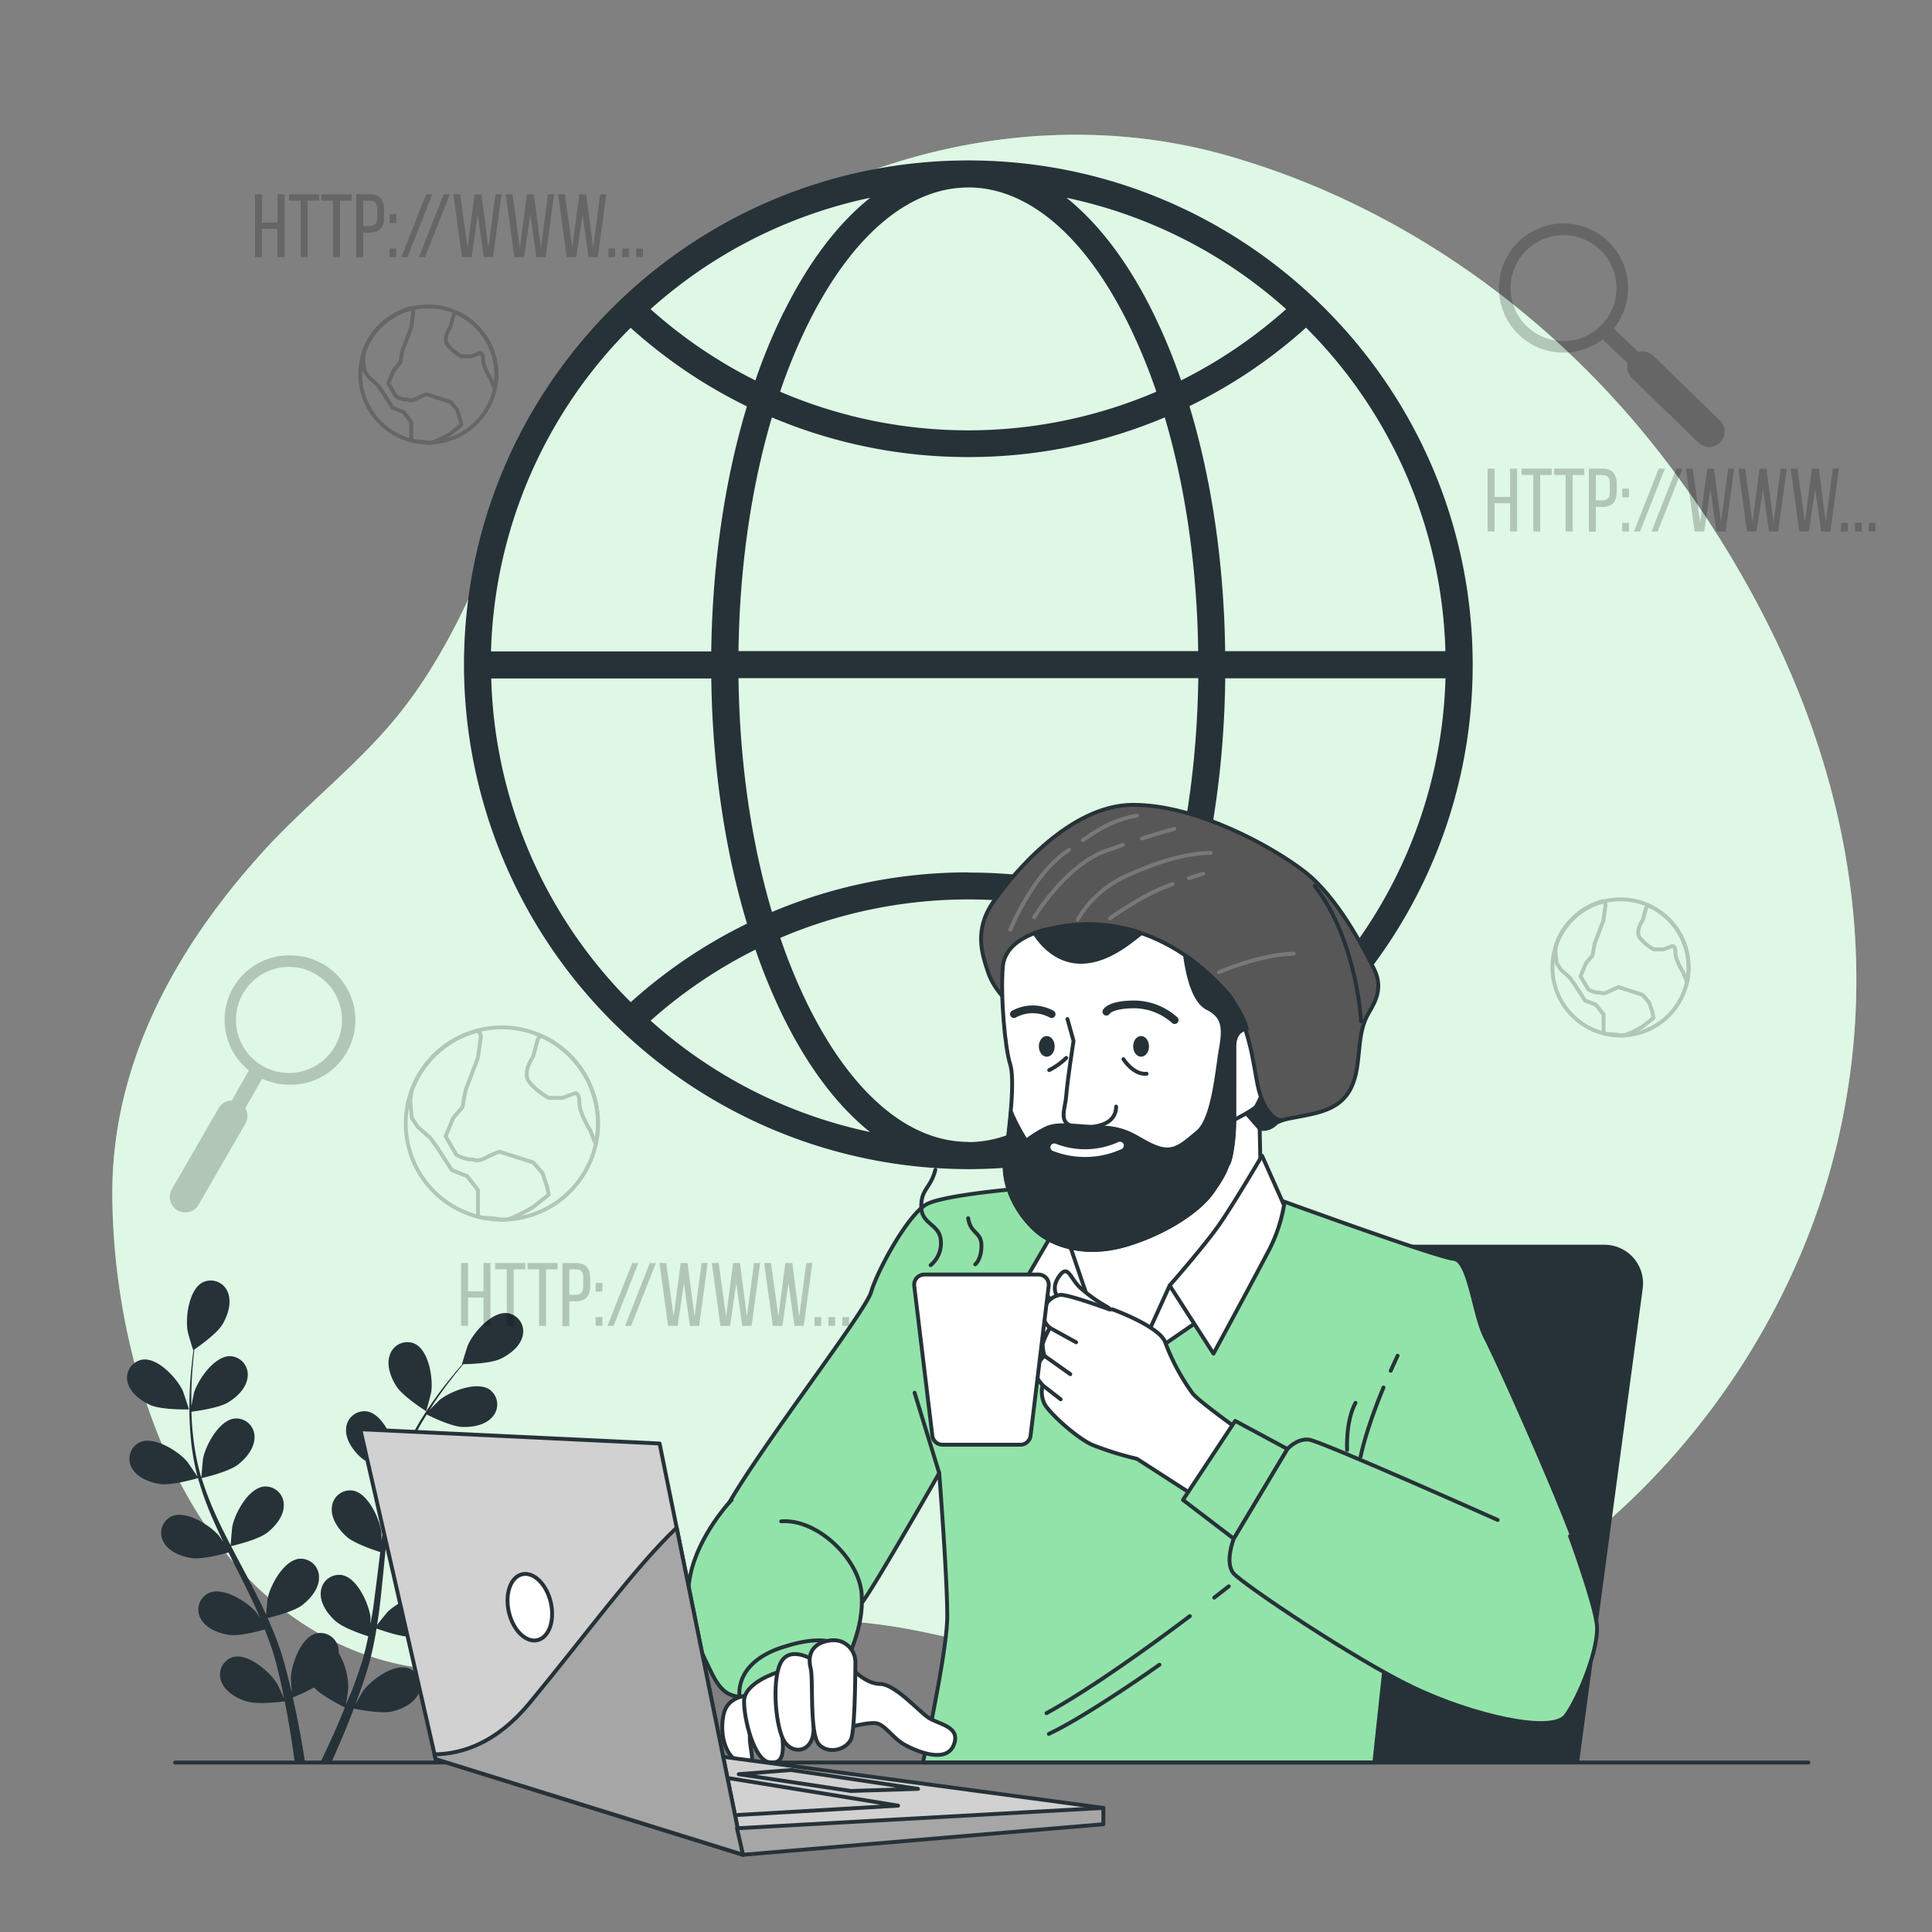 <svg xmlns="http://www.w3.org/2000/svg" viewBox="0 0 500 500"><rect x="0" y="0" width="500" height="500" fill="#808080" stroke="none"/><g id="freepik--background-simple--inject-2"><path d="M459.25,165a267.49,267.49,0,0,0-25.16-41.76C406,84.69,365.3,53.85,317.61,40.26,269,26.38,213.86,40,174.92,73.37a167.45,167.45,0,0,0-45.6,63.08c-7,17-14.56,34.16-26.42,48.8C92.56,198,79.06,208.26,68,220.49c-23,25.34-39.11,55.27-38.93,88.82.22,42.87,17.49,99.07,61.86,117.53,36.69,15.27,77.69-4.7,115.56-7.23,35.36-2.35,66.09,15.89,100.43,16.28,81.89.93,149.94-64.35,168.2-138.62C486.5,250.87,478.81,205.75,459.25,165Z" style="fill:#92E3A9"></path><path d="M459.25,165a267.49,267.49,0,0,0-25.16-41.76C406,84.69,365.3,53.85,317.61,40.26,269,26.38,213.86,40,174.92,73.37a167.45,167.45,0,0,0-45.6,63.08c-7,17-14.56,34.16-26.42,48.8C92.56,198,79.06,208.26,68,220.49c-23,25.34-39.11,55.27-38.93,88.82.22,42.87,17.49,99.07,61.86,117.53,36.69,15.27,77.69-4.7,115.56-7.23,35.36-2.35,66.09,15.89,100.43,16.28,81.89.93,149.94-64.35,168.2-138.62C486.5,250.87,478.81,205.75,459.25,165Z" style="fill:#fff;opacity:0.7"></path></g><g id="freepik--Plants--inject-2"><path d="M39,363.66c2.88,1.26,9.93,1.1,9.93,1.1s-1.51-4.61-1.65-4.89c-1.54-3.23-6.43-8.57-10.41-8a4.76,4.76,0,0,0-3.81,6C33.75,360.54,36.58,362.59,39,363.66Z" style="fill:#263238"></path><path d="M41.46,384.07c3,.43,9.28-1.39,9.78-1.54a83.09,83.09,0,0,0,3.81,10.55c.87,2,1.8,4,2.76,6-.57-.84-1.09-1.59-1.18-1.68-2.34-2.72-8.47-6.57-12.16-5a4.74,4.74,0,0,0-2.1,6.74c1.36,2.49,4.63,3.71,7.28,4.1s8.08-1.06,9.5-1.46c.37.76.74,1.52,1.12,2.28,1.82,3.62,3.65,7.23,5.34,10.83.6,1.26,1.14,2.53,1.68,3.8-.51-.75-.94-1.37-1-1.46-2.34-2.71-8.47-6.57-12.16-5A4.76,4.76,0,0,0,52,419c1.37,2.48,4.64,3.71,7.28,4.1s7.56-.92,9.25-1.39c.52,1.32,1,2.63,1.48,3.93.29.89.62,1.73.86,2.65s.5,1.79.74,2.67c.41,1.71.85,3.48,1.21,5.16.26,1.17.48,2.29.71,3.42-.58-1.27-1.76-3.73-1.88-3.92-1.91-3-7.38-7.78-11.27-6.79a4.74,4.74,0,0,0-3.1,6.35c1,2.66,4,4.37,6.57,5.15,2.82.87,9.06.08,9.84,0,.38,1.87.72,3.69,1,5.41.67,3.79,1.17,7.19,1.56,10.07H78.9c-.46-3-1.06-6.52-1.85-10.51-.37-1.9-.81-3.91-1.28-6a52,52,0,0,0,5.49-2.58c2.06,2.22,7.32,4.83,8,5.16-.71,1.76-1.43,3.47-2.13,5.07-1.45,3.35-2.84,6.32-4.06,8.84h2.85c1-2.33,2.2-5,3.4-7.92.74-1.78,1.49-3.71,2.24-5.69.75.16,6.93,1.41,9.81.76,2.61-.59,5.77-2.06,6.94-4.64a4.75,4.75,0,0,0-2.62-6.57c-3.8-1.28-9.61,3-11.74,5.93-.12.17-1.28,2.17-2,3.44.3-.81.61-1.6.91-2.44.61-1.65,1.16-3.32,1.77-5.11.26-.88.53-1.77.79-2.66s.48-1.85.72-2.78c.52-2.17.93-4.4,1.31-6.65,1.45.52,6.63,2.33,9.31,2.14s6-1.17,7.56-3.55a4.74,4.74,0,0,0-1.59-6.88c-3.57-1.84-10,1.55-12.51,4.08-.15.16-1.77,2.18-2.64,3.3.21-1.35.43-2.71.6-4.09.5-4,.87-8,1.27-12.05.12-1.24.25-2.46.38-3.7.51.2,6.62,2.47,9.63,2.26,2.67-.19,6-1.17,7.56-3.54a4.75,4.75,0,0,0-1.59-6.89c-3.57-1.84-10,1.55-12.5,4.08-.2.19-2.52,3.1-3.08,3.87.29-2.71.6-5.41,1-8.06a84.32,84.32,0,0,1,2.32-10.6c.24.09,6.6,2.49,9.68,2.28,2.67-.19,6-1.17,7.57-3.55a4.75,4.75,0,0,0-1.6-6.88c-3.57-1.84-10,1.55-12.5,4.08-.2.2-2.7,3.33-3.12,3.93.06-.2.1-.42.17-.62a61.83,61.83,0,0,1,4.19-10c.92-1.79,1.89-3.44,2.87-5,1.14.57,6.38,3.11,9.17,3.22s6.11-.5,7.91-2.69a4.75,4.75,0,0,0-.83-7c-3.35-2.22-10.07.45-12.88,2.68-.15.13-1.56,1.53-2.58,2.57.46-.71.91-1.45,1.36-2.12,1.68-2.53,3.37-4.74,4.89-6.69.87-1.1,1.68-2.08,2.45-3,1.41,0,7.09-.19,9.57-1.36s5.19-3.26,5.78-6a4.75,4.75,0,0,0-4-5.85c-4-.43-8.74,5-10.19,8.31-.13.29-1.59,4.94-1.52,4.94h.09c-.76.85-1.56,1.78-2.41,2.82-1.56,1.91-3.31,4.09-5.05,6.6a82.67,82.67,0,0,0-5.23,8.33,61.7,61.7,0,0,0-4.47,10.07.56.56,0,0,0,0,.12c0-1.17,0-4.46-.06-4.71C102,372.6,99,366,95.05,365.28a4.75,4.75,0,0,0-5.48,4.46c-.23,2.83,1.82,5.65,3.81,7.44,2.26,2,8.51,4,9,4.11a85.44,85.44,0,0,0-2.64,10.9c-.38,2.15-.7,4.32-1,6.51,0-1,0-1.93,0-2.05-.47-3.56-3.44-10.15-7.39-10.88a4.75,4.75,0,0,0-5.48,4.46c-.23,2.83,1.82,5.65,3.81,7.44s7.32,3.57,8.73,4c-.1.84-.21,1.68-.31,2.52-.49,4-1,8.05-1.52,12-.21,1.38-.46,2.74-.7,4.1,0-.9,0-1.67,0-1.78-.46-3.56-3.44-10.15-7.38-10.88a4.74,4.74,0,0,0-5.48,4.47c-.24,2.82,1.81,5.65,3.81,7.43s6.81,3.4,8.48,3.94c-.3,1.39-.59,2.77-.93,4.1-.26.9-.45,1.79-.75,2.68s-.58,1.77-.86,2.64c-.6,1.65-1.21,3.37-1.84,5C90.41,439,90,440,89.55,441.1c.22-1.38.59-4.08.59-4.31a18.4,18.4,0,0,0-2.47-9,5.3,5.3,0,0,0-.07-1.05,4.74,4.74,0,0,0-5.8-4c-3.88,1-6.34,7.84-6.53,11.42,0,.21.13,2.51.24,4-.19-.84-.37-1.66-.58-2.53-.41-1.71-.87-3.41-1.35-5.24-.27-.88-.53-1.76-.8-2.66s-.63-1.8-.94-2.71c-.77-2.1-1.65-4.19-2.58-6.27,1.5-.36,6.81-1.71,8.95-3.35s4.37-4.3,4.35-7.13a4.75,4.75,0,0,0-5.13-4.86c-4,.43-7.45,6.79-8.17,10.3-.05.22-.29,2.79-.39,4.21-.57-1.25-1.13-2.49-1.75-3.74-1.78-3.59-3.7-7.17-5.6-10.75-.58-1.1-1.14-2.2-1.72-3.29.54-.13,6.89-1.6,9.28-3.43,2.12-1.63,4.38-4.3,4.36-7.13a4.74,4.74,0,0,0-5.13-4.86c-4,.43-7.46,6.78-8.18,10.29-.06.27-.39,4-.43,4.92-1.26-2.41-2.49-4.84-3.6-7.27a84.28,84.28,0,0,1-3.92-10.12c.25-.06,6.88-1.57,9.33-3.44,2.13-1.63,4.38-4.3,4.36-7.13a4.74,4.74,0,0,0-5.13-4.86c-4,.43-7.46,6.79-8.18,10.3-.06.27-.41,4.26-.43,5-.06-.2-.15-.4-.21-.6a62.47,62.47,0,0,1-2-10.69c-.22-2-.32-3.91-.38-5.77,1.26-.16,7-.93,9.42-2.37s4.83-3.79,5.12-6.61a4.76,4.76,0,0,0-4.57-5.4c-4,0-8.15,5.93-9.26,9.34-.06.19-.46,2.14-.73,3.57,0-.85,0-1.72,0-2.53,0-3,.2-5.81.39-8.27.12-1.4.25-2.66.39-3.84,1.16-.8,5.8-4.07,7.23-6.42S60,337.19,59,334.55a4.74,4.74,0,0,0-6.53-2.68c-3.57,1.84-4.51,9-3.92,12.55,0,.31,1.4,5,1.46,4.95l.07,0c-.16,1.13-.31,2.34-.45,3.67-.25,2.46-.5,5.25-.57,8.29a85.21,85.21,0,0,0,.23,9.85A61.94,61.94,0,0,0,51.07,382s0,.08,0,.12c-.63-1-2.49-3.7-2.66-3.9-2.34-2.71-8.47-6.57-12.16-5A4.76,4.76,0,0,0,34.18,380C35.55,382.45,38.81,383.68,41.46,384.07Z" style="fill:#263238"></path><path d="M110.29,365.21c.06,0,1.28-4.68,1.32-5,.5-3.55-.63-10.7-4.25-12.44a4.74,4.74,0,0,0-6.46,2.86c-1,2.66.26,5.93,1.71,8.18C104.32,361.45,110.28,365.21,110.29,365.21Z" style="fill:#263238"></path></g><g id="freepik--graphics-2--inject-2"><path d="M74.79,247.25A16.7,16.7,0,0,0,64.4,277L60,284.81a4,4,0,0,0-3.43,2l-12,20.81a4,4,0,1,0,6.92,4l12-20.81a4,4,0,0,0,0-4l4.35-7.66a16.56,16.56,0,0,0,7,1.56,16.72,16.72,0,1,0,0-33.43Zm0,30.43A13.72,13.72,0,1,1,88.51,264,13.73,13.73,0,0,1,74.79,277.68Z" style="opacity:0.2"></path><path d="M388.44,70.48a16.7,16.7,0,0,0,26.33,17.36L421.23,94a4,4,0,0,0,1.09,3.81l17.24,16.75a4,4,0,0,0,5.66-.08,4.14,4.14,0,0,0,1-1.81,4,4,0,0,0-1.1-3.85L427.89,92.09a4,4,0,0,0-3.89-1L417.64,85a16.7,16.7,0,1,0-29.2-14.56Zm29.5,7.43A13.71,13.71,0,1,1,408,61.27,13.73,13.73,0,0,1,417.94,77.91Z" style="opacity:0.2"></path><g style="opacity:0.2"><circle cx="419.38" cy="250.37" r="17.62" transform="translate(-33.87 68.37) rotate(-8.96)" style="fill:none;stroke:#000;stroke-linecap:round;stroke-linejoin:round"></circle><path d="M425.12,265.66l2.82-2.25-.28-1.41-.85-2.53-1.69-2-6.2-2a21.77,21.77,0,0,0-2.53,1.13c-1.69.84-1.69.28-2.82.28a6.19,6.19,0,0,1-2.53-.84l-2-3.38,1.4-3.39,1.69-2,.57-3.1,2.25-5.91.56-4a1.81,1.81,0,0,0-.53-1.07,17.62,17.62,0,0,0-12.15,11,14.52,14.52,0,0,0-.27,1.92l.28,3.09L404,251l2.26,2,1.41,2,2.53,3.94L413,260l2,2.53v4.85c.33.09.65.18,1,.24a18.09,18.09,0,0,1,3.42.34c.28,0,.55,0,.82,0A23.55,23.55,0,0,0,425.12,265.66Z" style="fill:none;stroke:#000;stroke-linecap:round;stroke-linejoin:round"></path><path d="M426.48,234.25,426,235l-.85,3.1s-2,2.81-.84,4.5a12.43,12.43,0,0,0,3.66,3.1h2.53l2.26-.84s.84-.28.84,1.69,2,5.07,2,5.07l1,2.59a17.58,17.58,0,0,0-10.1-19.92Z" style="fill:none;stroke:#000;stroke-linecap:round;stroke-linejoin:round"></path></g><g style="opacity:0.2"><circle cx="110.84" cy="96.93" r="17.62" style="fill:none;stroke:#000;stroke-linecap:round;stroke-linejoin:round"></circle><path d="M116.58,112.22l2.81-2.25-.28-1.41-.84-2.54-1.69-2-6.2-2a21.29,21.29,0,0,0-2.54,1.13c-1.69.84-1.69.28-2.81.28a6.15,6.15,0,0,1-2.54-.85l-2-3.38,1.41-3.38,1.69-2,.56-3.1,2.26-5.91.56-4a1.85,1.85,0,0,0-.54-1.07,17.62,17.62,0,0,0-12.15,11A14.51,14.51,0,0,0,94,92.78l.28,3.1,1.13,1.69,2.25,2,1.41,2,2.54,3.94,2.81,1.13,2,2.53V114c.32.08.64.17,1,.24a18.18,18.18,0,0,1,3.42.34c.27,0,.54,0,.82,0A23.55,23.55,0,0,0,116.58,112.22Z" style="fill:none;stroke:#000;stroke-linecap:round;stroke-linejoin:round"></path><path d="M117.93,80.81l-.51.71-.84,3.09s-2,2.82-.85,4.51a12.56,12.56,0,0,0,3.66,3.1h2.54l2.25-.85s.85-.28.85,1.69,2,5.08,2,5.08l1,2.58a17.5,17.5,0,0,0-10.1-19.91Z" style="fill:none;stroke:#000;stroke-linecap:round;stroke-linejoin:round"></path></g><g style="opacity:0.2"><circle cx="129.88" cy="290.78" r="24.88" transform="translate(-66.09 39.74) rotate(-13.91)" style="fill:none;stroke:#000;stroke-linecap:round;stroke-linejoin:round"></circle><path d="M138,312.37l4-3.18-.4-2-1.19-3.58L138,300.83l-8.75-2.78a32.23,32.23,0,0,0-3.58,1.59c-2.39,1.19-2.39.4-4,.4a8.72,8.72,0,0,1-3.58-1.19l-2.78-4.78,2-4.77,2.38-2.78.8-4.38,3.18-8.35.8-5.57a2.64,2.64,0,0,0-.76-1.51,24.87,24.87,0,0,0-17.16,15.51,21.37,21.37,0,0,0-.38,2.7l.4,4.38,1.59,2.39,3.18,2.78,2,2.78,3.58,5.57,4,1.59,2.78,3.58v6.85c.46.12.92.24,1.39.34a25.86,25.86,0,0,1,4.83.47c.39,0,.77,0,1.16,0C133.54,315.05,138,312.37,138,312.37Z" style="fill:none;stroke:#000;stroke-linecap:round;stroke-linejoin:round"></path><path d="M139.89,268l-.72,1L138,273.39s-2.78,4-1.19,6.36,5.17,4.38,5.17,4.38h3.58l3.18-1.19s1.19-.4,1.19,2.38,2.79,7.16,2.79,7.16l1.46,3.65A24.82,24.82,0,0,0,139.89,268Z" style="fill:none;stroke:#000;stroke-linecap:round;stroke-linejoin:round"></path></g><g style="opacity:0.2"><path d="M121.13,335.81v7.33h-1.81V326.86h1.81v7.32h4v-7.32h1.81v16.28h-1.81v-7.33Z"></path><path d="M131.15,343.14V328.51h-3v-1.65h7.79v1.65h-3v14.63Z"></path><path d="M139.52,343.14V328.51h-3v-1.65h7.79v1.65h-3v14.63Z"></path><path d="M149.09,326.86c2.56,0,3.65,1.51,3.65,4v2c0,2.58-1.21,3.93-3.79,3.93h-1.6v6.42h-1.81V326.86Zm-.14,8.23c1.35,0,2-.63,2-2.18v-2.17c0-1.48-.53-2.23-1.86-2.23h-1.74v6.58Z"></path><path d="M155.9,332v2.26h-1.74V332Zm0,8.86v2.26h-1.74v-2.26Z"></path><path d="M165.2,326.86l-6.41,16.28h-1.58l6.41-16.28Z"></path><path d="M169.76,326.86l-6.42,16.28h-1.58l6.42-16.28Z"></path><path d="M175.38,343.14H172.9l-2.24-16.28h1.77l1.91,13.86,1.81-13.84h1.79l1.79,13.86,1.84-13.88h1.58l-2.21,16.28h-2.39L177,332.09Z"></path><path d="M188.94,343.14h-2.49l-2.23-16.28H186l1.91,13.86,1.81-13.84h1.79l1.79,13.86,1.84-13.88h1.58l-2.21,16.28H192.1l-1.56-11.05Z"></path><path d="M202.49,343.14H200l-2.23-16.28h1.77l1.9,13.86,1.81-13.84h1.8l1.78,13.86,1.84-13.88h1.58L208,343.14h-2.39l-1.56-11.05Z"></path><path d="M212.53,340.88v2.26h-1.74v-2.26Z"></path><path d="M216.13,340.88v2.26h-1.74v-2.26Z"></path><path d="M219.74,340.88v2.26H218v-2.26Z"></path></g><g style="opacity:0.2"><path d="M386.79,130.23v7.32H385V121.28h1.81v7.32h4v-7.32h1.82v16.27h-1.82v-7.32Z"></path><path d="M396.81,137.55V122.93h-3v-1.65h7.79v1.65h-3v14.62Z"></path><path d="M405.18,137.55V122.93h-3v-1.65H410v1.65h-3v14.62Z"></path><path d="M414.76,121.28c2.55,0,3.65,1.51,3.65,4v2c0,2.58-1.21,3.93-3.79,3.93H413v6.41H411.2V121.28Zm-.14,8.23c1.35,0,2-.63,2-2.19v-2.16c0-1.49-.54-2.23-1.86-2.23H413v6.58Z"></path><path d="M421.57,126.44v2.26h-1.75v-2.26Zm0,8.86v2.25h-1.75V135.3Z"></path><path d="M430.87,121.28l-6.42,16.27h-1.58l6.41-16.27Z"></path><path d="M435.42,121.28,429,137.55h-1.59l6.42-16.27Z"></path><path d="M441.05,137.55h-2.49l-2.23-16.27h1.76L440,135.14l1.81-13.84h1.79l1.79,13.86,1.84-13.88h1.58l-2.21,16.27h-2.39l-1.56-11Z"></path><path d="M454.6,137.55h-2.49l-2.23-16.27h1.77l1.9,13.86,1.82-13.84h1.79L459,135.16l1.83-13.88h1.58l-2.21,16.27h-2.39l-1.56-11Z"></path><path d="M468.15,137.55h-2.49l-2.23-16.27h1.77l1.9,13.86,1.82-13.84h1.79l1.79,13.86,1.83-13.88h1.59l-2.21,16.27h-2.4l-1.56-11Z"></path><path d="M478.19,135.3v2.25h-1.74V135.3Z"></path><path d="M481.79,135.3v2.25h-1.74V135.3Z"></path><path d="M485.4,135.3v2.25h-1.75V135.3Z"></path></g><g style="opacity:0.2"><path d="M67.79,59.23v7.32H66V50.28h1.81V57.6h4V50.28h1.82V66.55H71.79V59.23Z"></path><path d="M77.81,66.55V51.93h-3V50.28H82.6v1.65h-3V66.55Z"></path><path d="M86.18,66.55V51.93h-3V50.28H91v1.65H88V66.55Z"></path><path d="M95.76,50.28c2.55,0,3.65,1.51,3.65,4v2c0,2.58-1.21,3.93-3.79,3.93H94v6.41H92.2V50.28Zm-.14,8.23c1.35,0,2-.63,2-2.19V54.16c0-1.49-.54-2.23-1.86-2.23H94v6.58Z"></path><path d="M102.57,55.44V57.7h-1.75V55.44Zm0,8.86v2.25h-1.75V64.3Z"></path><path d="M111.87,50.28l-6.42,16.27h-1.58l6.41-16.27Z"></path><path d="M116.42,50.28,110,66.55h-1.59l6.42-16.27Z"></path><path d="M122.05,66.55h-2.49l-2.23-16.27h1.76L121,64.14l1.81-13.84h1.79l1.79,13.86,1.84-13.88h1.58L127.6,66.55h-2.39l-1.56-11Z"></path><path d="M135.6,66.55h-2.49l-2.23-16.27h1.77l1.9,13.86,1.82-13.84h1.79L140,64.16l1.83-13.88h1.58l-2.21,16.27h-2.39l-1.56-11Z"></path><path d="M149.15,66.55h-2.49l-2.23-16.27h1.77l1.9,13.86,1.82-13.84h1.79l1.79,13.86,1.83-13.88h1.58l-2.2,16.27h-2.4l-1.56-11Z"></path><path d="M159.19,64.3v2.25h-1.74V64.3Z"></path><path d="M162.79,64.3v2.25h-1.74V64.3Z"></path><path d="M166.4,64.3v2.25h-1.75V64.3Z"></path></g></g><g id="freepik--graphic-1--inject-2"><path d="M250.6,41.52c-72,0-130.52,58.55-130.52,130.53A130.67,130.67,0,0,0,250.6,302.57c72,0,130.53-58.55,130.53-130.52S322.57,41.52,250.6,41.52Zm123.47,127h-57c-.3-22.68-3.49-44.39-9.24-63.41A130.27,130.27,0,0,0,338,84.79,123.13,123.13,0,0,1,374.07,168.55Zm-123.47,127c-15.43,0-30.15-12.52-41.43-35.26a145.37,145.37,0,0,1-7.23-17.54,124,124,0,0,1,97.33,0A145.39,145.39,0,0,1,292,260.31C280.75,283.05,266,295.57,250.6,295.57Zm0-69.75a130.44,130.44,0,0,0-50.82,10.25c-5.38-18.15-8.37-38.86-8.66-60.52h119c-.29,21.66-3.28,42.37-8.67,60.52A130.37,130.37,0,0,0,250.6,225.82Zm-59.48-57.27c.29-21.65,3.27-42.34,8.65-60.48a130.29,130.29,0,0,0,50.83,10.27,130.34,130.34,0,0,0,50.84-10.27c5.37,18.14,8.36,38.83,8.65,60.48Zm59.48-120C266,48.52,280.75,61,292,83.78a145.55,145.55,0,0,1,7.26,17.59,123.31,123.31,0,0,1-48.69,10,123.26,123.26,0,0,1-48.68-10,145.53,145.53,0,0,1,7.25-17.59C220.45,61,235.17,48.52,250.6,48.52ZM332.85,80a123.84,123.84,0,0,1-27.19,18.45,150.34,150.34,0,0,0-7.36-17.75c-6.41-12.94-14-22.88-22.31-29.52A123.25,123.25,0,0,1,332.85,80Zm-130,.7a152.05,152.05,0,0,0-7.36,17.75A123.78,123.78,0,0,1,168.36,80a123.25,123.25,0,0,1,56.86-28.82C216.9,57.79,209.32,67.73,202.9,80.67Zm-39.65,4.12a130.21,130.21,0,0,0,30.1,20.35c-5.74,19-8.93,40.73-9.23,63.41h-57A123.14,123.14,0,0,1,163.25,84.79Zm-36.12,90.76h57c.3,22.69,3.49,44.42,9.25,63.45a130.38,130.38,0,0,0-30.09,20.33A123.13,123.13,0,0,1,127.13,175.55Zm41.26,88.6a123.59,123.59,0,0,1,27.17-18.42,152.78,152.78,0,0,0,7.34,17.69c6.42,12.94,14,22.89,22.32,29.52A123.24,123.24,0,0,1,168.39,264.15Zm129.91-.73a151.06,151.06,0,0,0,7.35-17.69,123.83,123.83,0,0,1,27.17,18.42A123.29,123.29,0,0,1,276,292.94C284.31,286.31,291.89,276.36,298.3,263.42Zm39.63-4.09A130.38,130.38,0,0,0,307.84,239c5.75-19,9-40.76,9.25-63.45h57A123.17,123.17,0,0,1,337.93,259.33Z" style="fill:#263238"></path></g><g id="freepik--Character--inject-2"><path d="M415.27,322.14H302.37a10,10,0,0,0-9.87,8.63L275.66,456.14h133l16.48-122.72A10,10,0,0,0,415.27,322.14Z" style="fill:#263238"></path><path d="M199.05,411.75c7.28,4.16,21.83,5.2,23.91,3.12s20.11-33.63,20.11-33.63,2.08,26.69,2.08,37.09c0,7.05-3.82,26.2-6.29,37.81H355.68l4.2-39.19a86,86,0,0,0,14.21,15.59c8.32,6.94,17,5.2,25.65.35s12.83-15.25,10.4-25.65-22.53-55.11-25.65-61-4.16-20.11-8.32-20.46-45.06-15.25-45.06-15.25-25-6.93-28.77-5.89-33.62,2.77-35.36,2.77-22.18,1.74-27,4.16-12.83,17-14.56,22.88-38.13,52.34-39.17,60S191.77,407.59,199.05,411.75Z" style="fill:#92E3A9;stroke:#263238;stroke-linecap:round;stroke-linejoin:round"></path><path d="M307.94,418.25c-10,7.54-25.55,18.78-37.11,25.12" style="fill:none;stroke:#263238;stroke-linecap:round;stroke-linejoin:round"></path><path d="M318,410.54s-1.39,1.1-3.76,2.93" style="fill:none;stroke:#263238;stroke-linecap:round;stroke-linejoin:round"></path><path d="M300.07,430.83s-18.5,13.13-28.64,17.91" style="fill:none;stroke:#263238;stroke-linecap:round;stroke-linejoin:round"></path><path d="M359.91,354.75c.56-1.25,1.15-2.55,1.79-3.9" style="fill:none;stroke:#263238;stroke-linecap:round;stroke-linejoin:round"></path><path d="M352.12,377s1.17-6.46,5.93-17.93" style="fill:none;stroke:#263238;stroke-linecap:round;stroke-linejoin:round"></path><path d="M348.63,375.25s-.43-7.41,2.18-12.2" style="fill:none;stroke:#263238;stroke-linecap:round;stroke-linejoin:round"></path><line x1="243.07" y1="381.24" x2="236.69" y2="360.44" style="fill:none;stroke:#263238;stroke-linecap:round;stroke-linejoin:round"></line><path d="M266.18,329.85s.63,5.36,1.26,7.88S269,347.8,269,347.8s5-7.55,6.3-9.13-2.84-10.08-2.84-10.08Z" style="fill:#fff;stroke:#263238;stroke-linecap:round;stroke-linejoin:round"></path><path d="M272.79,318.51l-6.61,11.34s6,7.56,12,12,15.12,11.65,15.12,11.65-4.41-14.48-5.35-18.58-8.82-17.95-8.82-17.95S275,315.37,272.79,318.51Z" style="fill:#fff;stroke:#263238;stroke-linecap:round;stroke-linejoin:round"></path><path d="M332.63,286.39s1.26,2.52-.63,3.47a55.29,55.29,0,0,1-6,2.2l.32,14.49S313.1,330.17,309,335.84s-15.75,17.63-15.75,17.63-10.88-15-12.14-18.73-6.1-17.86-6.1-17.86,19.81-2.14,23.91-5,11.34-11,13.23-18.58-2.52-12,3.46-16.38,9.76-6.3,12.28-5S332.63,286.39,332.63,286.39Z" style="fill:#fff;stroke:#263238;stroke-linecap:round;stroke-linejoin:round"></path><path d="M321.49,286.92l4.52,5.14s4.31,1.42,6.62-5.67-4.73-14.49-4.73-14.49Z" style="fill:#263238;stroke:#263238;stroke-linecap:round;stroke-linejoin:round"></path><polygon points="302.71 332.69 293.26 353.47 312.47 340.25 302.71 332.69" style="fill:#fff;stroke:#263238;stroke-linecap:round;stroke-linejoin:round"></polygon><path d="M326.61,299.1s-7.52,12.8-11.3,18.16-12.6,15.43-12.6,15.43l11.34,17.63s10.57-19.52,13.85-25.82a40.43,40.43,0,0,0,4.41-12.6Z" style="fill:#fff;stroke:#263238;stroke-linecap:round;stroke-linejoin:round"></path><path d="M327.59,281s-1.89,4.41-2.52,5.35-5.67,3.47-5.67,3.47L317.2,287l.31-18.27V254.27s9.76,2.83,11.34,8.5S327.59,281,327.59,281Z" style="fill:#fff;stroke:#263238;stroke-linecap:round;stroke-linejoin:round"></path><path d="M261.77,260.25s-4.41-3.78-6-8.5-3.78-11,1.26-18.27,19.84-25.19,36.22-25.19,35.9,10.7,44.41,17.32,15.11,19.52,17.95,25.19-.63,9.76-1.89,12.28c-2.76,5.53-1.33,12.45-3.89,18.09-3.3,7.25-11.18,7-17.84,8.69-1.26.31-3.78-.95-5.67-6s-1.58-14.49-7.24-24.88S281.29,237.89,261.77,260.25Z" style="fill:#575757;stroke:#263238;stroke-linecap:round;stroke-linejoin:round"></path><path d="M352.25,264.31s-1.09-21.09-12-35.05" style="fill:none;stroke:#263238;stroke-linecap:round;stroke-linejoin:round"></path><path d="M280.22,217.45c4.49-3.11,8.09-5.28,14-6.38" style="fill:none;stroke:#787878;stroke-linecap:round;stroke-linejoin:round"></path><path d="M261.47,240.62s5.91-14.78,15.19-20.67" style="fill:none;stroke:#787878;stroke-linecap:round;stroke-linejoin:round"></path><path d="M295.53,217c5.19-1.65,8.38-2.48,8.38-2.48" style="fill:none;stroke:#787878;stroke-linecap:round;stroke-linejoin:round"></path><path d="M267.64,237.4s8.06-13.44,18.54-17.2c1.54-.55,3-1.06,4.41-1.54" style="fill:none;stroke:#787878;stroke-linecap:round;stroke-linejoin:round"></path><path d="M278.93,237.93a28.11,28.11,0,0,1,12.62-11.28c8.87-4,16.12-5.91,21.76-5.91" style="fill:none;stroke:#787878;stroke-linecap:round;stroke-linejoin:round"></path><path d="M307.7,227.28c2.28-.76,3.73-1.17,3.73-1.17" style="fill:none;stroke:#787878;stroke-linecap:round;stroke-linejoin:round"></path><path d="M287.25,237.66s7.53-5.37,13.43-7.79c1-.39,1.9-.75,2.79-1.09" style="fill:none;stroke:#787878;stroke-linecap:round;stroke-linejoin:round"></path><path d="M315.46,251.63s10.21-4.56,19.34-4.83" style="fill:none;stroke:#787878;stroke-linecap:round;stroke-linejoin:round"></path><path d="M271.53,240.41s-11.34,1.89-12,9.76.63,21.42,1.89,25.2,0,15.75-1.26,24.25,5,17.32,10.08,20.47,12.6,4.72,21.73,1.89,17.95-8.19,21.73-13.54,3.47-6.3,4.1-7.25,1.57-6,1.57-11.33V271c0-4.73-.31-12-.31-12S301.45,233.48,271.53,240.41Z" style="fill:#fff;stroke:#263238;stroke-linecap:round;stroke-linejoin:round"></path><path d="M306.69,247.22c.55,4.14,2,11.78,5.78,13.66,4.41,2.21,4.41,5.35,3.47,10.71s-1.89,18-6,21.41-6.3,5.67-11,3.78-6.61-4.72-13.86-5-11.34-1.26-14.49.31a28.23,28.23,0,0,0-5,3.15,51.3,51.3,0,0,1-3.94-7.47c-.34,4-.88,8.25-1.42,11.88-1.26,8.5,5,17.32,10.08,20.47s12.6,4.72,21.73,1.89,17.95-8.19,21.73-13.54,3.47-6.3,4.1-7.25,1.57-6,1.57-11.33V271c0-4.73,3.22-4.7,3.22-4.7S321.28,257.7,306.69,247.22Z" style="fill:#263238;stroke:#263238;stroke-linecap:round;stroke-linejoin:round"></path><path d="M267.74,241.49c1.42,2.28,5.36,7.42,12,7.42s12.42-4.88,15.62-7.42a42.67,42.67,0,0,0-23.81-1.08A21.91,21.91,0,0,0,267.74,241.49Z" style="fill:#263238;stroke:#263238;stroke-linecap:round;stroke-linejoin:round"></path><path d="M276.25,263.72l1.58,5.66s-1.58,10.08-1.89,14.18-2.84,8.19,4.41,8.19,8.5-3.15,8.5-5.36" style="fill:none;stroke:#263238;stroke-linecap:round;stroke-linejoin:round"></path><path d="M286.33,261.83s.95-1.89,7.25-1.89A15.84,15.84,0,0,1,304,264" style="fill:none;stroke:#263238;stroke-linecap:round;stroke-linejoin:round;stroke-width:2px"></path><path d="M272.16,262.46a10.21,10.21,0,0,0-9.76,0" style="fill:none;stroke:#263238;stroke-linecap:round;stroke-linejoin:round;stroke-width:2px"></path><path d="M272.84,296.92a21.82,21.82,0,0,0,17-.45" style="fill:none;stroke:#fff;stroke-linecap:round;stroke-linejoin:round;stroke-width:2px"></path><ellipse cx="295.31" cy="270.8" rx="2.05" ry="2.68" style="fill:#263238"></ellipse><ellipse cx="270.9" cy="270.8" rx="2.05" ry="2.68" style="fill:#263238"></ellipse><path d="M275.94,273.79a17.18,17.18,0,0,1-4.41,3.15" style="fill:none;stroke:#263238;stroke-linecap:round;stroke-linejoin:round"></path><path d="M290.74,274.11s2.52,4.09,6,3.78" style="fill:none;stroke:#263238;stroke-linecap:round;stroke-linejoin:round"></path><path d="M286.15,338a38.22,38.22,0,0,1-6.78-4.91c-2.46-2.45-3-5.92-5.2-2.89s-1.16,5.63,1.73,7.65S287,341.2,287,341.2,289.18,339.61,286.15,338Z" style="fill:#fff;stroke:#263238;stroke-linecap:round;stroke-linejoin:round"></path><path d="M287.16,338.89s-11-4.05-12.85-3.76a5.38,5.38,0,0,0-4.33,4.33,4.81,4.81,0,0,0,1.74,4.19s-1.88,3.32-1.88,4.47a13.08,13.08,0,0,0,.43,2.75s-2.31,2.31-2.31,4,1.88,3.61,1.88,3.61a7.2,7.2,0,0,0,.43,4.76c1.16,2.31,8.23,8.81,12.42,10.69a83.66,83.66,0,0,0,11.55,3.61l17.9,11.54,10.25-17.75s-12-8.52-13.72-10.69a55.38,55.38,0,0,1-7.07-13.13c-1.3-4.19-13.72-8.66-13.72-8.66Z" style="fill:#fff;stroke:#263238;stroke-linecap:round;stroke-linejoin:round"></path><line x1="271.72" y1="343.65" x2="278.5" y2="347.39" style="fill:none;stroke:#263238;stroke-linecap:round;stroke-linejoin:round"></line><line x1="270.27" y1="350.87" x2="277" y2="355.64" style="fill:none;stroke:#263238;stroke-linecap:round;stroke-linejoin:round"></line><line x1="269.84" y1="358.52" x2="274.5" y2="362.14" style="fill:none;stroke:#263238;stroke-linecap:round;stroke-linejoin:round"></line><path d="M264.08,373.89H243.92a2.66,2.66,0,0,1-2.63-2.33l-4.68-38.71a2.64,2.64,0,0,1,2.63-3h29.52a2.64,2.64,0,0,1,2.63,3l-4.68,38.71A2.66,2.66,0,0,1,264.08,373.89Z" style="fill:#fff;stroke:#263238;stroke-linecap:round;stroke-linejoin:round"></path><path d="M240.85,327.42a7.39,7.39,0,0,0,2.63-6.48c-.4-4.25-5.06-4.05-5.06-8.7s2.43-4.66,3.65-9.51" style="fill:none;stroke:#263238;stroke-linecap:round;stroke-miterlimit:10"></path><path d="M252.39,327.21S254,326,254,322.36s-2.84-3-3.44-7.09" style="fill:none;stroke:#263238;stroke-linecap:round;stroke-miterlimit:10"></path><polygon points="319.67 367.73 306.15 388.18 319.32 398.23 333.19 375 319.67 367.73" style="fill:#92E3A9;stroke:#263238;stroke-linecap:round;stroke-linejoin:round"></polygon><path d="M406.33,397.54s6.24,17,6.93,22.87-4.51,18.72-8,23.57-24.27,0-39.52-7.28-44-26.69-46.45-29.46,0-9,0-9L333.19,375s2.43-2.78,5.54-2.43,48.88,20.8,48.88,20.8" style="fill:#92E3A9;stroke:#263238;stroke-linecap:round;stroke-linejoin:round"></path><path d="M189.34,388.18s-8.66,9-10.74,19.75,2.42,18.37,4.85,23.57,4.16,7.28,8,7.63,25-2.77,26.34-6.24,5.9-11.44,5.2-20.45S211.53,393,202.17,393.72" style="fill:#92E3A9;stroke:#263238;stroke-linecap:round;stroke-linejoin:round"></path><path d="M191.42,439.13s-1.73-8.67,11.09-12.83,17.33-.34,16.64,4.51S199.05,443.64,191.42,439.13Z" style="fill:#92E3A9;stroke:#263238;stroke-linecap:round;stroke-linejoin:round"></path><path d="M220.27,431.69s3.74,4.12,7.49,4.12,9.73,6.74,12.35,8.61,8.62,2.25,6.74,7.12-9.36,1.87-12.73,0-5.24-5.62-7.86-5.62-5.24.75-12.36,2.62-15.72-1.12-10.85-6.74S220.27,431.69,220.27,431.69Z" style="fill:#fff;stroke:#263238;stroke-linecap:round;stroke-linejoin:round"></path><path d="M193.69,438.81s-5.25,0-6.37,4.66,0,11.14,4.49,12.93,2.25-3.23,2.25-6.46v-9Z" style="fill:#fff;stroke:#263238;stroke-linecap:round;stroke-linejoin:round"></path><path d="M201.17,432.82s-8.61,2.62-8.61,7.48,2.62,15,6.37,15.73,4.12-2.25,3.37-7.86S201.17,432.82,201.17,432.82Z" style="fill:#fff;stroke:#263238;stroke-linecap:round;stroke-linejoin:round"></path><path d="M210.16,429.45s-6-3.75-8.24,1.12-1.12,16.85,1.13,20.22,7.11,2.62,7.48-2.62S210.16,429.45,210.16,429.45Z" style="fill:#fff;stroke:#263238;stroke-linecap:round;stroke-linejoin:round"></path><path d="M221.38,430.36a5.77,5.77,0,0,0-3.62-5.51,6.09,6.09,0,0,0-3.11-.27c-4.86.75-5.61,4.12-4.86,7.11s-.38,17.23,2.24,19.85,7.12,1.12,8.24-1.5C221.17,448,221.35,435.35,221.38,430.36Z" style="fill:#fff;stroke:#263238;stroke-linecap:round;stroke-linejoin:round"></path><line x1="468" y1="456.14" x2="45.33" y2="456.14" style="fill:none;stroke:#263238;stroke-linecap:round;stroke-linejoin:round"></line></g><g id="freepik--Device--inject-2"><polygon points="285.55 467.89 181.46 453.89 112.74 455.25 192.3 480.01 285.55 467.89" style="fill:#d1d1d1;stroke:#263238;stroke-linecap:round;stroke-linejoin:round"></polygon><polygon points="204.75 458.08 191.18 459.16 220.22 463.5 237.59 462.96 204.75 458.08" style="fill:none;stroke:#263238;stroke-linecap:round;stroke-linejoin:round"></polygon><polyline points="189 460.25 232.43 467.3 190.36 469.75" style="fill:none;stroke:#263238;stroke-linecap:round;stroke-linejoin:round"></polyline><polygon points="93.25 369.89 112.74 455.25 192.3 480.01 170.7 373.58 93.25 369.89" style="fill:#d1d1d1;stroke:#263238;stroke-linecap:round;stroke-linejoin:round"></polygon><path d="M175.12,395.37c-11,10.47-23.64,27.95-38.12,45.43-8.45,10.2-17.28,13.14-24.54,13.22l.28,1.23L192.3,480Z" style="fill:#a6a6a6;stroke:#263238;stroke-linecap:round;stroke-linejoin:round"></path><path d="M142.54,414.69c1.09,4.71-.46,9.08-3.45,9.78s-6.31-2.56-7.4-7.27.46-9.09,3.45-9.78S141.45,410,142.54,414.69Z" style="fill:#fff;stroke:#263238;stroke-linecap:round;stroke-linejoin:round"></path><polygon points="192.3 480.01 285.55 472.11 285.55 467.89 190.72 473.16 192.3 480.01" style="fill:#a6a6a6;stroke:#263238;stroke-linecap:round;stroke-linejoin:round"></polygon></g></svg>